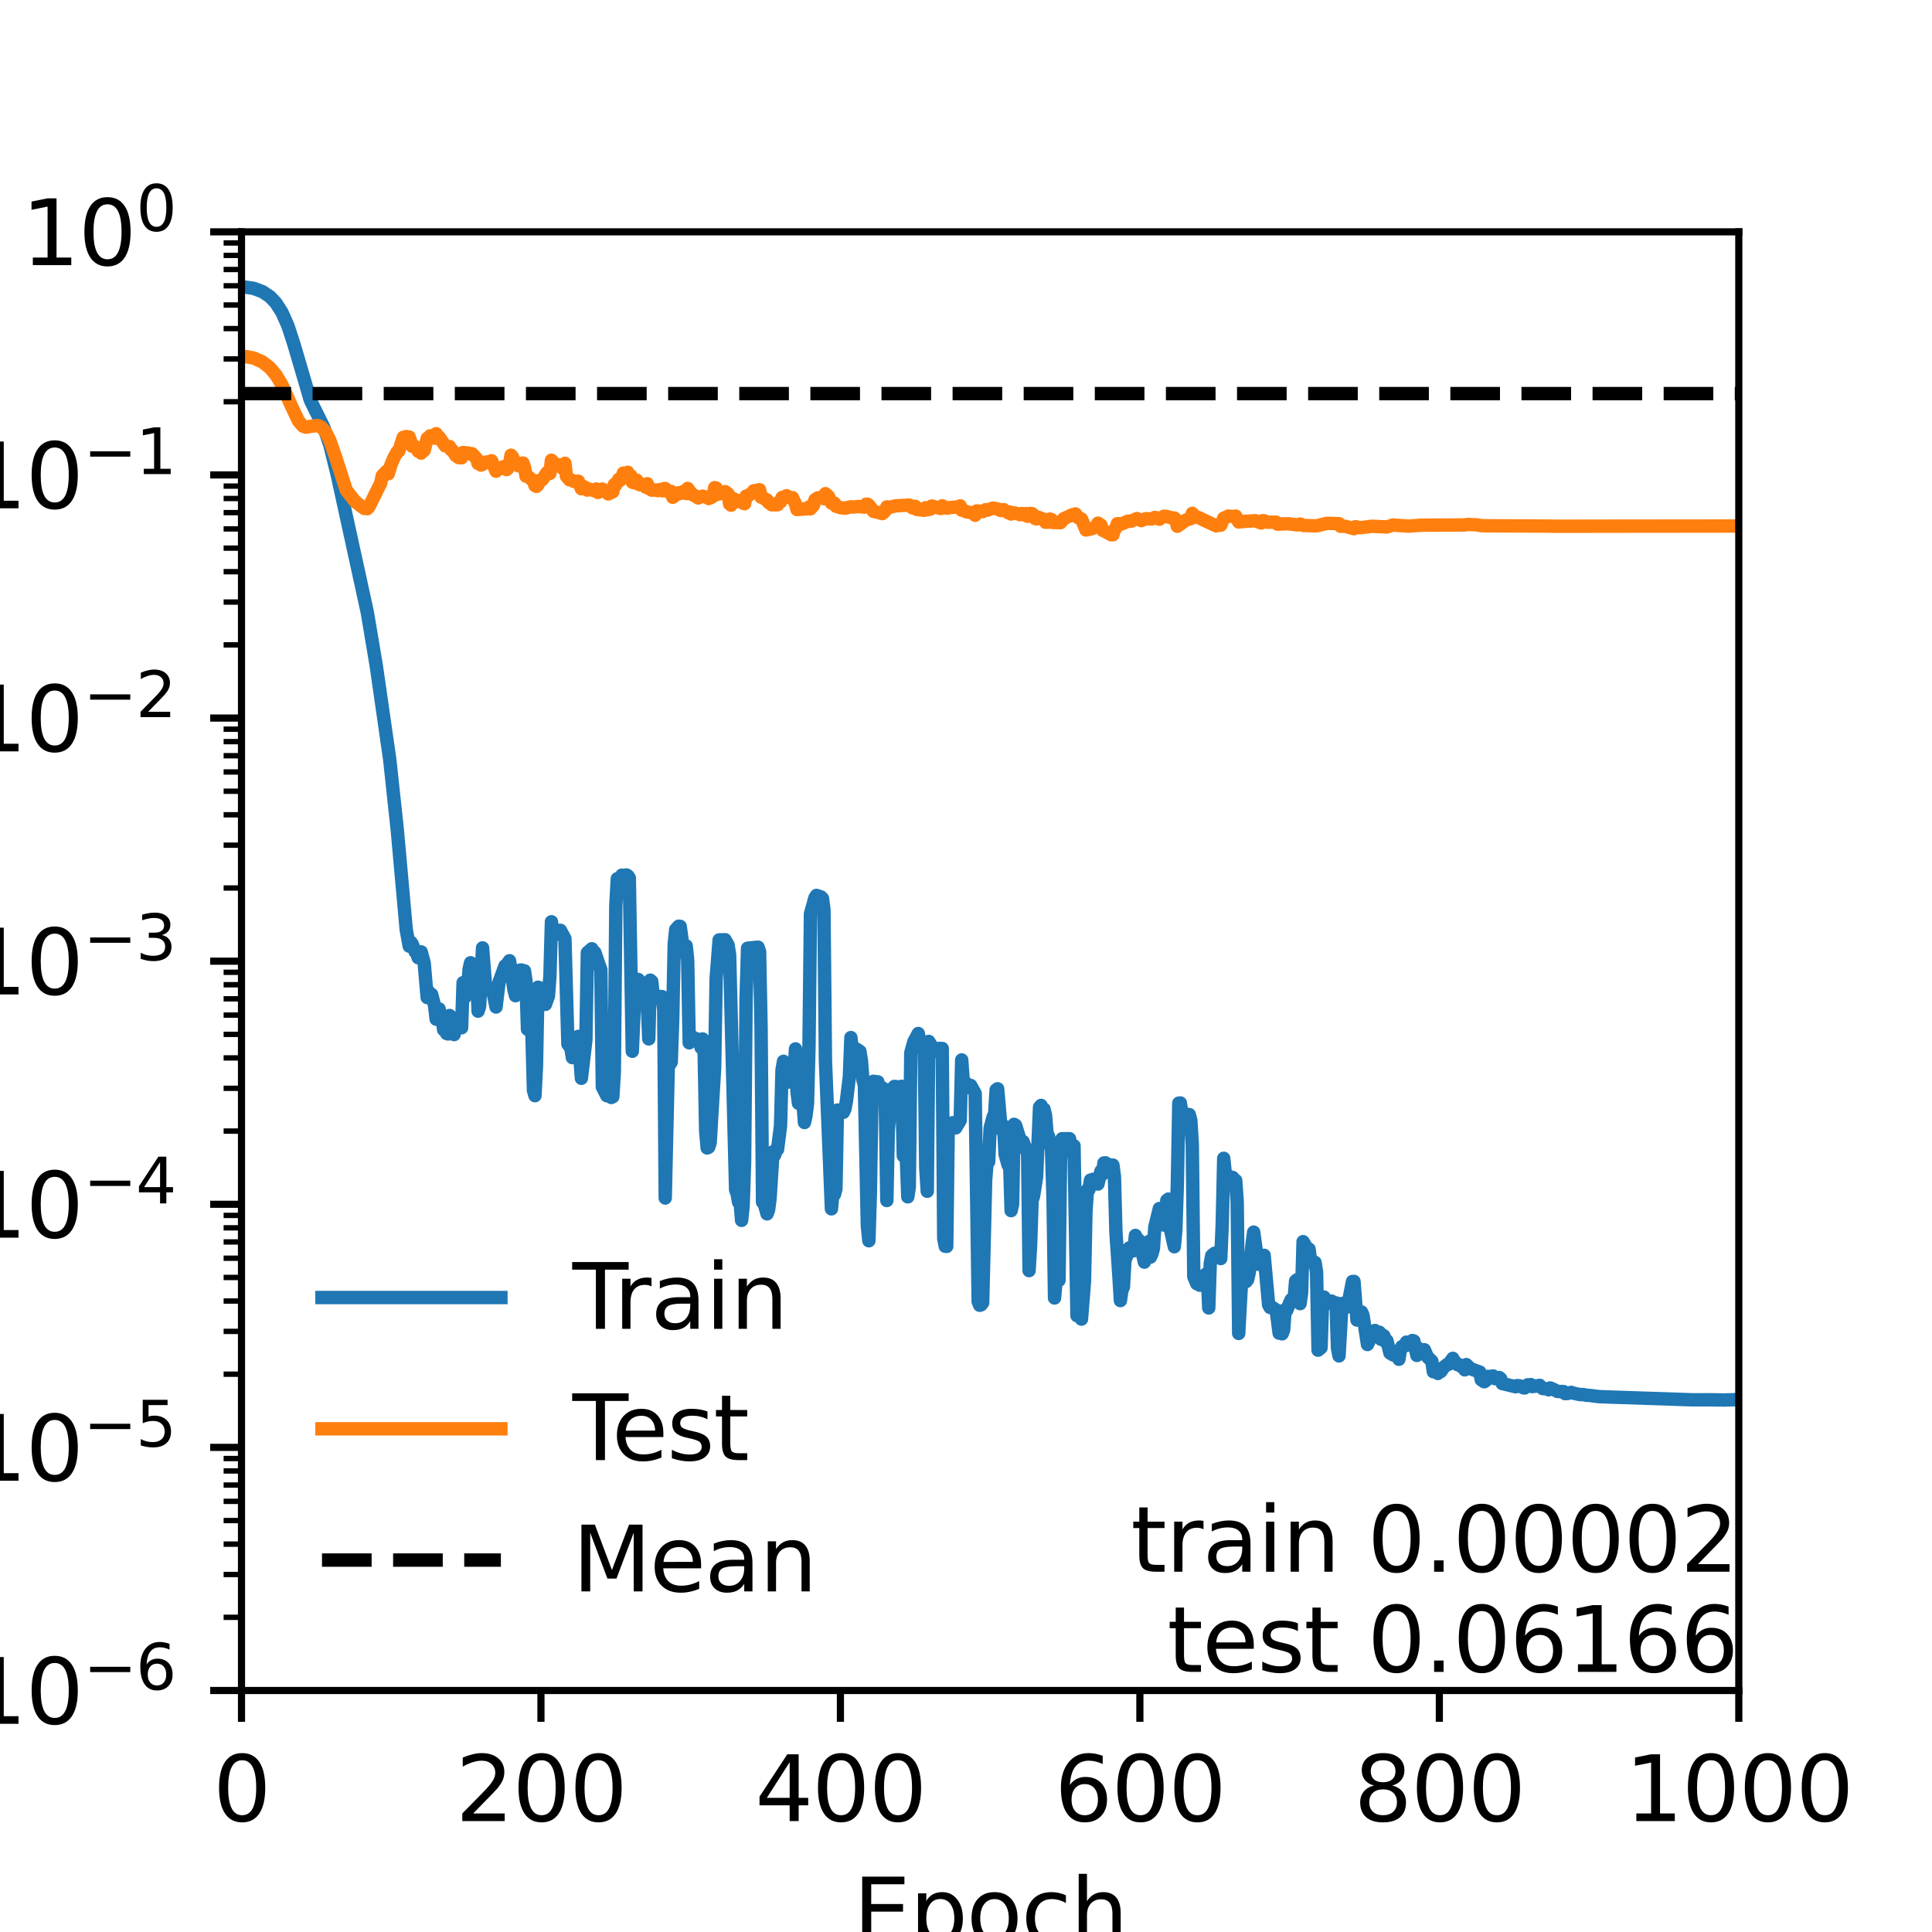 <?xml version="1.0" encoding="utf-8" standalone="no"?>
<!DOCTYPE svg PUBLIC "-//W3C//DTD SVG 1.1//EN"
  "http://www.w3.org/Graphics/SVG/1.1/DTD/svg11.dtd">
<svg height="216pt" version="1.1" viewBox="0 0 216 216" width="216pt" xmlns="http://www.w3.org/2000/svg" xmlns:xlink="http://www.w3.org/1999/xlink">
 <defs>
  <style type="text/css">*{stroke-linecap:butt;stroke-linejoin:round;}</style>
 </defs>
 <g id="figure_1">
  <g id="patch_1">
   <path d="M 0 216 
L 216 216 
L 216 0 
L 0 0 
z
" style="fill:#ffffff;"/>
  </g>
  <g id="axes_1">
   <g id="patch_2">
    <path d="M 27 189 
L 194.4 189 
L 194.4 25.92 
L 27 25.92 
z
" style="fill:#ffffff;"/>
   </g>
   <g id="matplotlib.axis_1">
    <g id="xtick_1">
     <g id="line2d_1">
      <defs>
       <path d="M 0 0 
L 0 3.5 
" id="m35fb7a368f" style="stroke:#000000;stroke-width:0.8;"/>
      </defs>
      <g>
       <use style="stroke:#000000;stroke-width:0.8;" x="27" xlink:href="#m35fb7a368f" y="189"/>
      </g>
     </g>
     <g id="text_1">
      <!-- 0 -->
      <g transform="translate(23.819 203.598)scale(0.1 -0.1)">
       <defs>
        <path d="M 2034 4250 
Q 1547 4250 1301 3770 
Q 1056 3291 1056 2328 
Q 1056 1369 1301 889 
Q 1547 409 2034 409 
Q 2525 409 2770 889 
Q 3016 1369 3016 2328 
Q 3016 3291 2770 3770 
Q 2525 4250 2034 4250 
z
M 2034 4750 
Q 2819 4750 3233 4129 
Q 3647 3509 3647 2328 
Q 3647 1150 3233 529 
Q 2819 -91 2034 -91 
Q 1250 -91 836 529 
Q 422 1150 422 2328 
Q 422 3509 836 4129 
Q 1250 4750 2034 4750 
z
" id="DejaVuSans-30" transform="scale(0.016)"/>
       </defs>
       <use xlink:href="#DejaVuSans-30"/>
      </g>
     </g>
    </g>
    <g id="xtick_2">
     <g id="line2d_2">
      <g>
       <use style="stroke:#000000;stroke-width:0.8;" x="60.48" xlink:href="#m35fb7a368f" y="189"/>
      </g>
     </g>
     <g id="text_2">
      <!-- 200 -->
      <g transform="translate(50.936 203.598)scale(0.1 -0.1)">
       <defs>
        <path d="M 1228 531 
L 3431 531 
L 3431 0 
L 469 0 
L 469 531 
Q 828 903 1448 1529 
Q 2069 2156 2228 2338 
Q 2531 2678 2651 2914 
Q 2772 3150 2772 3378 
Q 2772 3750 2511 3984 
Q 2250 4219 1831 4219 
Q 1534 4219 1204 4116 
Q 875 4013 500 3803 
L 500 4441 
Q 881 4594 1212 4672 
Q 1544 4750 1819 4750 
Q 2544 4750 2975 4387 
Q 3406 4025 3406 3419 
Q 3406 3131 3298 2873 
Q 3191 2616 2906 2266 
Q 2828 2175 2409 1742 
Q 1991 1309 1228 531 
z
" id="DejaVuSans-32" transform="scale(0.016)"/>
       </defs>
       <use xlink:href="#DejaVuSans-32"/>
       <use x="63.623" xlink:href="#DejaVuSans-30"/>
       <use x="127.246" xlink:href="#DejaVuSans-30"/>
      </g>
     </g>
    </g>
    <g id="xtick_3">
     <g id="line2d_3">
      <g>
       <use style="stroke:#000000;stroke-width:0.8;" x="93.96" xlink:href="#m35fb7a368f" y="189"/>
      </g>
     </g>
     <g id="text_3">
      <!-- 400 -->
      <g transform="translate(84.416 203.598)scale(0.1 -0.1)">
       <defs>
        <path d="M 2419 4116 
L 825 1625 
L 2419 1625 
L 2419 4116 
z
M 2253 4666 
L 3047 4666 
L 3047 1625 
L 3713 1625 
L 3713 1100 
L 3047 1100 
L 3047 0 
L 2419 0 
L 2419 1100 
L 313 1100 
L 313 1709 
L 2253 4666 
z
" id="DejaVuSans-34" transform="scale(0.016)"/>
       </defs>
       <use xlink:href="#DejaVuSans-34"/>
       <use x="63.623" xlink:href="#DejaVuSans-30"/>
       <use x="127.246" xlink:href="#DejaVuSans-30"/>
      </g>
     </g>
    </g>
    <g id="xtick_4">
     <g id="line2d_4">
      <g>
       <use style="stroke:#000000;stroke-width:0.8;" x="127.44" xlink:href="#m35fb7a368f" y="189"/>
      </g>
     </g>
     <g id="text_4">
      <!-- 600 -->
      <g transform="translate(117.896 203.598)scale(0.1 -0.1)">
       <defs>
        <path d="M 2113 2584 
Q 1688 2584 1439 2293 
Q 1191 2003 1191 1497 
Q 1191 994 1439 701 
Q 1688 409 2113 409 
Q 2538 409 2786 701 
Q 3034 994 3034 1497 
Q 3034 2003 2786 2293 
Q 2538 2584 2113 2584 
z
M 3366 4563 
L 3366 3988 
Q 3128 4100 2886 4159 
Q 2644 4219 2406 4219 
Q 1781 4219 1451 3797 
Q 1122 3375 1075 2522 
Q 1259 2794 1537 2939 
Q 1816 3084 2150 3084 
Q 2853 3084 3261 2657 
Q 3669 2231 3669 1497 
Q 3669 778 3244 343 
Q 2819 -91 2113 -91 
Q 1303 -91 875 529 
Q 447 1150 447 2328 
Q 447 3434 972 4092 
Q 1497 4750 2381 4750 
Q 2619 4750 2861 4703 
Q 3103 4656 3366 4563 
z
" id="DejaVuSans-36" transform="scale(0.016)"/>
       </defs>
       <use xlink:href="#DejaVuSans-36"/>
       <use x="63.623" xlink:href="#DejaVuSans-30"/>
       <use x="127.246" xlink:href="#DejaVuSans-30"/>
      </g>
     </g>
    </g>
    <g id="xtick_5">
     <g id="line2d_5">
      <g>
       <use style="stroke:#000000;stroke-width:0.8;" x="160.92" xlink:href="#m35fb7a368f" y="189"/>
      </g>
     </g>
     <g id="text_5">
      <!-- 800 -->
      <g transform="translate(151.376 203.598)scale(0.1 -0.1)">
       <defs>
        <path d="M 2034 2216 
Q 1584 2216 1326 1975 
Q 1069 1734 1069 1313 
Q 1069 891 1326 650 
Q 1584 409 2034 409 
Q 2484 409 2743 651 
Q 3003 894 3003 1313 
Q 3003 1734 2745 1975 
Q 2488 2216 2034 2216 
z
M 1403 2484 
Q 997 2584 770 2862 
Q 544 3141 544 3541 
Q 544 4100 942 4425 
Q 1341 4750 2034 4750 
Q 2731 4750 3128 4425 
Q 3525 4100 3525 3541 
Q 3525 3141 3298 2862 
Q 3072 2584 2669 2484 
Q 3125 2378 3379 2068 
Q 3634 1759 3634 1313 
Q 3634 634 3220 271 
Q 2806 -91 2034 -91 
Q 1263 -91 848 271 
Q 434 634 434 1313 
Q 434 1759 690 2068 
Q 947 2378 1403 2484 
z
M 1172 3481 
Q 1172 3119 1398 2916 
Q 1625 2713 2034 2713 
Q 2441 2713 2670 2916 
Q 2900 3119 2900 3481 
Q 2900 3844 2670 4047 
Q 2441 4250 2034 4250 
Q 1625 4250 1398 4047 
Q 1172 3844 1172 3481 
z
" id="DejaVuSans-38" transform="scale(0.016)"/>
       </defs>
       <use xlink:href="#DejaVuSans-38"/>
       <use x="63.623" xlink:href="#DejaVuSans-30"/>
       <use x="127.246" xlink:href="#DejaVuSans-30"/>
      </g>
     </g>
    </g>
    <g id="xtick_6">
     <g id="line2d_6">
      <g>
       <use style="stroke:#000000;stroke-width:0.8;" x="194.4" xlink:href="#m35fb7a368f" y="189"/>
      </g>
     </g>
     <g id="text_6">
      <!-- 1000 -->
      <g transform="translate(181.675 203.598)scale(0.1 -0.1)">
       <defs>
        <path d="M 794 531 
L 1825 531 
L 1825 4091 
L 703 3866 
L 703 4441 
L 1819 4666 
L 2450 4666 
L 2450 531 
L 3481 531 
L 3481 0 
L 794 0 
L 794 531 
z
" id="DejaVuSans-31" transform="scale(0.016)"/>
       </defs>
       <use xlink:href="#DejaVuSans-31"/>
       <use x="63.623" xlink:href="#DejaVuSans-30"/>
       <use x="127.246" xlink:href="#DejaVuSans-30"/>
       <use x="190.869" xlink:href="#DejaVuSans-30"/>
      </g>
     </g>
    </g>
    <g id="text_7">
     <!-- Epoch -->
     <g transform="translate(95.389 217.277)scale(0.1 -0.1)">
      <defs>
       <path d="M 628 4666 
L 3578 4666 
L 3578 4134 
L 1259 4134 
L 1259 2753 
L 3481 2753 
L 3481 2222 
L 1259 2222 
L 1259 531 
L 3634 531 
L 3634 0 
L 628 0 
L 628 4666 
z
" id="DejaVuSans-45" transform="scale(0.016)"/>
       <path d="M 1159 525 
L 1159 -1331 
L 581 -1331 
L 581 3500 
L 1159 3500 
L 1159 2969 
Q 1341 3281 1617 3432 
Q 1894 3584 2278 3584 
Q 2916 3584 3314 3078 
Q 3713 2572 3713 1747 
Q 3713 922 3314 415 
Q 2916 -91 2278 -91 
Q 1894 -91 1617 61 
Q 1341 213 1159 525 
z
M 3116 1747 
Q 3116 2381 2855 2742 
Q 2594 3103 2138 3103 
Q 1681 3103 1420 2742 
Q 1159 2381 1159 1747 
Q 1159 1113 1420 752 
Q 1681 391 2138 391 
Q 2594 391 2855 752 
Q 3116 1113 3116 1747 
z
" id="DejaVuSans-70" transform="scale(0.016)"/>
       <path d="M 1959 3097 
Q 1497 3097 1228 2736 
Q 959 2375 959 1747 
Q 959 1119 1226 758 
Q 1494 397 1959 397 
Q 2419 397 2687 759 
Q 2956 1122 2956 1747 
Q 2956 2369 2687 2733 
Q 2419 3097 1959 3097 
z
M 1959 3584 
Q 2709 3584 3137 3096 
Q 3566 2609 3566 1747 
Q 3566 888 3137 398 
Q 2709 -91 1959 -91 
Q 1206 -91 779 398 
Q 353 888 353 1747 
Q 353 2609 779 3096 
Q 1206 3584 1959 3584 
z
" id="DejaVuSans-6f" transform="scale(0.016)"/>
       <path d="M 3122 3366 
L 3122 2828 
Q 2878 2963 2633 3030 
Q 2388 3097 2138 3097 
Q 1578 3097 1268 2742 
Q 959 2388 959 1747 
Q 959 1106 1268 751 
Q 1578 397 2138 397 
Q 2388 397 2633 464 
Q 2878 531 3122 666 
L 3122 134 
Q 2881 22 2623 -34 
Q 2366 -91 2075 -91 
Q 1284 -91 818 406 
Q 353 903 353 1747 
Q 353 2603 823 3093 
Q 1294 3584 2113 3584 
Q 2378 3584 2631 3529 
Q 2884 3475 3122 3366 
z
" id="DejaVuSans-63" transform="scale(0.016)"/>
       <path d="M 3513 2113 
L 3513 0 
L 2938 0 
L 2938 2094 
Q 2938 2591 2744 2837 
Q 2550 3084 2163 3084 
Q 1697 3084 1428 2787 
Q 1159 2491 1159 1978 
L 1159 0 
L 581 0 
L 581 4863 
L 1159 4863 
L 1159 2956 
Q 1366 3272 1645 3428 
Q 1925 3584 2291 3584 
Q 2894 3584 3203 3211 
Q 3513 2838 3513 2113 
z
" id="DejaVuSans-68" transform="scale(0.016)"/>
      </defs>
      <use xlink:href="#DejaVuSans-45"/>
      <use x="63.184" xlink:href="#DejaVuSans-70"/>
      <use x="126.66" xlink:href="#DejaVuSans-6f"/>
      <use x="187.842" xlink:href="#DejaVuSans-63"/>
      <use x="242.822" xlink:href="#DejaVuSans-68"/>
     </g>
    </g>
   </g>
   <g id="matplotlib.axis_2">
    <g id="ytick_1">
     <g id="line2d_7">
      <defs>
       <path d="M 0 0 
L -3.5 0 
" id="m7dbc7850e4" style="stroke:#000000;stroke-width:0.8;"/>
      </defs>
      <g>
       <use style="stroke:#000000;stroke-width:0.8;" x="27" xlink:href="#m7dbc7850e4" y="189"/>
      </g>
     </g>
     <g id="text_8">
      <!-- $\mathdefault{10^{-6}}$ -->
      <g transform="translate(-3.5 192.799)scale(0.1 -0.1)">
       <defs>
        <path d="M 678 2272 
L 4684 2272 
L 4684 1741 
L 678 1741 
L 678 2272 
z
" id="DejaVuSans-2212" transform="scale(0.016)"/>
       </defs>
       <use transform="translate(0 0.766)" xlink:href="#DejaVuSans-31"/>
       <use transform="translate(63.623 0.766)" xlink:href="#DejaVuSans-30"/>
       <use transform="translate(128.203 39.047)scale(0.7)" xlink:href="#DejaVuSans-2212"/>
       <use transform="translate(186.855 39.047)scale(0.7)" xlink:href="#DejaVuSans-36"/>
      </g>
     </g>
    </g>
    <g id="ytick_2">
     <g id="line2d_8">
      <g>
       <use style="stroke:#000000;stroke-width:0.8;" x="27" xlink:href="#m7dbc7850e4" y="161.82"/>
      </g>
     </g>
     <g id="text_9">
      <!-- $\mathdefault{10^{-5}}$ -->
      <g transform="translate(-3.5 165.619)scale(0.1 -0.1)">
       <defs>
        <path d="M 691 4666 
L 3169 4666 
L 3169 4134 
L 1269 4134 
L 1269 2991 
Q 1406 3038 1543 3061 
Q 1681 3084 1819 3084 
Q 2600 3084 3056 2656 
Q 3513 2228 3513 1497 
Q 3513 744 3044 326 
Q 2575 -91 1722 -91 
Q 1428 -91 1123 -41 
Q 819 9 494 109 
L 494 744 
Q 775 591 1075 516 
Q 1375 441 1709 441 
Q 2250 441 2565 725 
Q 2881 1009 2881 1497 
Q 2881 1984 2565 2268 
Q 2250 2553 1709 2553 
Q 1456 2553 1204 2497 
Q 953 2441 691 2322 
L 691 4666 
z
" id="DejaVuSans-35" transform="scale(0.016)"/>
       </defs>
       <use transform="translate(0 0.684)" xlink:href="#DejaVuSans-31"/>
       <use transform="translate(63.623 0.684)" xlink:href="#DejaVuSans-30"/>
       <use transform="translate(128.203 38.966)scale(0.7)" xlink:href="#DejaVuSans-2212"/>
       <use transform="translate(186.855 38.966)scale(0.7)" xlink:href="#DejaVuSans-35"/>
      </g>
     </g>
    </g>
    <g id="ytick_3">
     <g id="line2d_9">
      <g>
       <use style="stroke:#000000;stroke-width:0.8;" x="27" xlink:href="#m7dbc7850e4" y="134.64"/>
      </g>
     </g>
     <g id="text_10">
      <!-- $\mathdefault{10^{-4}}$ -->
      <g transform="translate(-3.5 138.439)scale(0.1 -0.1)">
       <use transform="translate(0 0.684)" xlink:href="#DejaVuSans-31"/>
       <use transform="translate(63.623 0.684)" xlink:href="#DejaVuSans-30"/>
       <use transform="translate(128.203 38.966)scale(0.7)" xlink:href="#DejaVuSans-2212"/>
       <use transform="translate(186.855 38.966)scale(0.7)" xlink:href="#DejaVuSans-34"/>
      </g>
     </g>
    </g>
    <g id="ytick_4">
     <g id="line2d_10">
      <g>
       <use style="stroke:#000000;stroke-width:0.8;" x="27" xlink:href="#m7dbc7850e4" y="107.46"/>
      </g>
     </g>
     <g id="text_11">
      <!-- $\mathdefault{10^{-3}}$ -->
      <g transform="translate(-3.5 111.259)scale(0.1 -0.1)">
       <defs>
        <path d="M 2597 2516 
Q 3050 2419 3304 2112 
Q 3559 1806 3559 1356 
Q 3559 666 3084 287 
Q 2609 -91 1734 -91 
Q 1441 -91 1130 -33 
Q 819 25 488 141 
L 488 750 
Q 750 597 1062 519 
Q 1375 441 1716 441 
Q 2309 441 2620 675 
Q 2931 909 2931 1356 
Q 2931 1769 2642 2001 
Q 2353 2234 1838 2234 
L 1294 2234 
L 1294 2753 
L 1863 2753 
Q 2328 2753 2575 2939 
Q 2822 3125 2822 3475 
Q 2822 3834 2567 4026 
Q 2313 4219 1838 4219 
Q 1578 4219 1281 4162 
Q 984 4106 628 3988 
L 628 4550 
Q 988 4650 1302 4700 
Q 1616 4750 1894 4750 
Q 2613 4750 3031 4423 
Q 3450 4097 3450 3541 
Q 3450 3153 3228 2886 
Q 3006 2619 2597 2516 
z
" id="DejaVuSans-33" transform="scale(0.016)"/>
       </defs>
       <use transform="translate(0 0.766)" xlink:href="#DejaVuSans-31"/>
       <use transform="translate(63.623 0.766)" xlink:href="#DejaVuSans-30"/>
       <use transform="translate(128.203 39.047)scale(0.7)" xlink:href="#DejaVuSans-2212"/>
       <use transform="translate(186.855 39.047)scale(0.7)" xlink:href="#DejaVuSans-33"/>
      </g>
     </g>
    </g>
    <g id="ytick_5">
     <g id="line2d_11">
      <g>
       <use style="stroke:#000000;stroke-width:0.8;" x="27" xlink:href="#m7dbc7850e4" y="80.28"/>
      </g>
     </g>
     <g id="text_12">
      <!-- $\mathdefault{10^{-2}}$ -->
      <g transform="translate(-3.5 84.079)scale(0.1 -0.1)">
       <use transform="translate(0 0.766)" xlink:href="#DejaVuSans-31"/>
       <use transform="translate(63.623 0.766)" xlink:href="#DejaVuSans-30"/>
       <use transform="translate(128.203 39.047)scale(0.7)" xlink:href="#DejaVuSans-2212"/>
       <use transform="translate(186.855 39.047)scale(0.7)" xlink:href="#DejaVuSans-32"/>
      </g>
     </g>
    </g>
    <g id="ytick_6">
     <g id="line2d_12">
      <g>
       <use style="stroke:#000000;stroke-width:0.8;" x="27" xlink:href="#m7dbc7850e4" y="53.1"/>
      </g>
     </g>
     <g id="text_13">
      <!-- $\mathdefault{10^{-1}}$ -->
      <g transform="translate(-3.5 56.899)scale(0.1 -0.1)">
       <use transform="translate(0 0.684)" xlink:href="#DejaVuSans-31"/>
       <use transform="translate(63.623 0.684)" xlink:href="#DejaVuSans-30"/>
       <use transform="translate(128.203 38.966)scale(0.7)" xlink:href="#DejaVuSans-2212"/>
       <use transform="translate(186.855 38.966)scale(0.7)" xlink:href="#DejaVuSans-31"/>
      </g>
     </g>
    </g>
    <g id="ytick_7">
     <g id="line2d_13">
      <g>
       <use style="stroke:#000000;stroke-width:0.8;" x="27" xlink:href="#m7dbc7850e4" y="25.92"/>
      </g>
     </g>
     <g id="text_14">
      <!-- $\mathdefault{10^{0}}$ -->
      <g transform="translate(2.4 29.719)scale(0.1 -0.1)">
       <use transform="translate(0 0.766)" xlink:href="#DejaVuSans-31"/>
       <use transform="translate(63.623 0.766)" xlink:href="#DejaVuSans-30"/>
       <use transform="translate(128.203 39.047)scale(0.7)" xlink:href="#DejaVuSans-30"/>
      </g>
     </g>
    </g>
    <g id="ytick_8">
     <g id="line2d_14">
      <defs>
       <path d="M 0 0 
L -2 0 
" id="m44a02f8892" style="stroke:#000000;stroke-width:0.6;"/>
      </defs>
      <g>
       <use style="stroke:#000000;stroke-width:0.6;" x="27" xlink:href="#m44a02f8892" y="180.818"/>
      </g>
     </g>
    </g>
    <g id="ytick_9">
     <g id="line2d_15">
      <g>
       <use style="stroke:#000000;stroke-width:0.6;" x="27" xlink:href="#m44a02f8892" y="176.032"/>
      </g>
     </g>
    </g>
    <g id="ytick_10">
     <g id="line2d_16">
      <g>
       <use style="stroke:#000000;stroke-width:0.6;" x="27" xlink:href="#m44a02f8892" y="172.636"/>
      </g>
     </g>
    </g>
    <g id="ytick_11">
     <g id="line2d_17">
      <g>
       <use style="stroke:#000000;stroke-width:0.6;" x="27" xlink:href="#m44a02f8892" y="170.002"/>
      </g>
     </g>
    </g>
    <g id="ytick_12">
     <g id="line2d_18">
      <g>
       <use style="stroke:#000000;stroke-width:0.6;" x="27" xlink:href="#m44a02f8892" y="167.85"/>
      </g>
     </g>
    </g>
    <g id="ytick_13">
     <g id="line2d_19">
      <g>
       <use style="stroke:#000000;stroke-width:0.6;" x="27" xlink:href="#m44a02f8892" y="166.03"/>
      </g>
     </g>
    </g>
    <g id="ytick_14">
     <g id="line2d_20">
      <g>
       <use style="stroke:#000000;stroke-width:0.6;" x="27" xlink:href="#m44a02f8892" y="164.454"/>
      </g>
     </g>
    </g>
    <g id="ytick_15">
     <g id="line2d_21">
      <g>
       <use style="stroke:#000000;stroke-width:0.6;" x="27" xlink:href="#m44a02f8892" y="163.064"/>
      </g>
     </g>
    </g>
    <g id="ytick_16">
     <g id="line2d_22">
      <g>
       <use style="stroke:#000000;stroke-width:0.6;" x="27" xlink:href="#m44a02f8892" y="153.638"/>
      </g>
     </g>
    </g>
    <g id="ytick_17">
     <g id="line2d_23">
      <g>
       <use style="stroke:#000000;stroke-width:0.6;" x="27" xlink:href="#m44a02f8892" y="148.852"/>
      </g>
     </g>
    </g>
    <g id="ytick_18">
     <g id="line2d_24">
      <g>
       <use style="stroke:#000000;stroke-width:0.6;" x="27" xlink:href="#m44a02f8892" y="145.456"/>
      </g>
     </g>
    </g>
    <g id="ytick_19">
     <g id="line2d_25">
      <g>
       <use style="stroke:#000000;stroke-width:0.6;" x="27" xlink:href="#m44a02f8892" y="142.822"/>
      </g>
     </g>
    </g>
    <g id="ytick_20">
     <g id="line2d_26">
      <g>
       <use style="stroke:#000000;stroke-width:0.6;" x="27" xlink:href="#m44a02f8892" y="140.67"/>
      </g>
     </g>
    </g>
    <g id="ytick_21">
     <g id="line2d_27">
      <g>
       <use style="stroke:#000000;stroke-width:0.6;" x="27" xlink:href="#m44a02f8892" y="138.85"/>
      </g>
     </g>
    </g>
    <g id="ytick_22">
     <g id="line2d_28">
      <g>
       <use style="stroke:#000000;stroke-width:0.6;" x="27" xlink:href="#m44a02f8892" y="137.274"/>
      </g>
     </g>
    </g>
    <g id="ytick_23">
     <g id="line2d_29">
      <g>
       <use style="stroke:#000000;stroke-width:0.6;" x="27" xlink:href="#m44a02f8892" y="135.884"/>
      </g>
     </g>
    </g>
    <g id="ytick_24">
     <g id="line2d_30">
      <g>
       <use style="stroke:#000000;stroke-width:0.6;" x="27" xlink:href="#m44a02f8892" y="126.458"/>
      </g>
     </g>
    </g>
    <g id="ytick_25">
     <g id="line2d_31">
      <g>
       <use style="stroke:#000000;stroke-width:0.6;" x="27" xlink:href="#m44a02f8892" y="121.672"/>
      </g>
     </g>
    </g>
    <g id="ytick_26">
     <g id="line2d_32">
      <g>
       <use style="stroke:#000000;stroke-width:0.6;" x="27" xlink:href="#m44a02f8892" y="118.276"/>
      </g>
     </g>
    </g>
    <g id="ytick_27">
     <g id="line2d_33">
      <g>
       <use style="stroke:#000000;stroke-width:0.6;" x="27" xlink:href="#m44a02f8892" y="115.642"/>
      </g>
     </g>
    </g>
    <g id="ytick_28">
     <g id="line2d_34">
      <g>
       <use style="stroke:#000000;stroke-width:0.6;" x="27" xlink:href="#m44a02f8892" y="113.49"/>
      </g>
     </g>
    </g>
    <g id="ytick_29">
     <g id="line2d_35">
      <g>
       <use style="stroke:#000000;stroke-width:0.6;" x="27" xlink:href="#m44a02f8892" y="111.67"/>
      </g>
     </g>
    </g>
    <g id="ytick_30">
     <g id="line2d_36">
      <g>
       <use style="stroke:#000000;stroke-width:0.6;" x="27" xlink:href="#m44a02f8892" y="110.094"/>
      </g>
     </g>
    </g>
    <g id="ytick_31">
     <g id="line2d_37">
      <g>
       <use style="stroke:#000000;stroke-width:0.6;" x="27" xlink:href="#m44a02f8892" y="108.704"/>
      </g>
     </g>
    </g>
    <g id="ytick_32">
     <g id="line2d_38">
      <g>
       <use style="stroke:#000000;stroke-width:0.6;" x="27" xlink:href="#m44a02f8892" y="99.278"/>
      </g>
     </g>
    </g>
    <g id="ytick_33">
     <g id="line2d_39">
      <g>
       <use style="stroke:#000000;stroke-width:0.6;" x="27" xlink:href="#m44a02f8892" y="94.492"/>
      </g>
     </g>
    </g>
    <g id="ytick_34">
     <g id="line2d_40">
      <g>
       <use style="stroke:#000000;stroke-width:0.6;" x="27" xlink:href="#m44a02f8892" y="91.096"/>
      </g>
     </g>
    </g>
    <g id="ytick_35">
     <g id="line2d_41">
      <g>
       <use style="stroke:#000000;stroke-width:0.6;" x="27" xlink:href="#m44a02f8892" y="88.462"/>
      </g>
     </g>
    </g>
    <g id="ytick_36">
     <g id="line2d_42">
      <g>
       <use style="stroke:#000000;stroke-width:0.6;" x="27" xlink:href="#m44a02f8892" y="86.31"/>
      </g>
     </g>
    </g>
    <g id="ytick_37">
     <g id="line2d_43">
      <g>
       <use style="stroke:#000000;stroke-width:0.6;" x="27" xlink:href="#m44a02f8892" y="84.49"/>
      </g>
     </g>
    </g>
    <g id="ytick_38">
     <g id="line2d_44">
      <g>
       <use style="stroke:#000000;stroke-width:0.6;" x="27" xlink:href="#m44a02f8892" y="82.914"/>
      </g>
     </g>
    </g>
    <g id="ytick_39">
     <g id="line2d_45">
      <g>
       <use style="stroke:#000000;stroke-width:0.6;" x="27" xlink:href="#m44a02f8892" y="81.524"/>
      </g>
     </g>
    </g>
    <g id="ytick_40">
     <g id="line2d_46">
      <g>
       <use style="stroke:#000000;stroke-width:0.6;" x="27" xlink:href="#m44a02f8892" y="72.098"/>
      </g>
     </g>
    </g>
    <g id="ytick_41">
     <g id="line2d_47">
      <g>
       <use style="stroke:#000000;stroke-width:0.6;" x="27" xlink:href="#m44a02f8892" y="67.312"/>
      </g>
     </g>
    </g>
    <g id="ytick_42">
     <g id="line2d_48">
      <g>
       <use style="stroke:#000000;stroke-width:0.6;" x="27" xlink:href="#m44a02f8892" y="63.916"/>
      </g>
     </g>
    </g>
    <g id="ytick_43">
     <g id="line2d_49">
      <g>
       <use style="stroke:#000000;stroke-width:0.6;" x="27" xlink:href="#m44a02f8892" y="61.282"/>
      </g>
     </g>
    </g>
    <g id="ytick_44">
     <g id="line2d_50">
      <g>
       <use style="stroke:#000000;stroke-width:0.6;" x="27" xlink:href="#m44a02f8892" y="59.13"/>
      </g>
     </g>
    </g>
    <g id="ytick_45">
     <g id="line2d_51">
      <g>
       <use style="stroke:#000000;stroke-width:0.6;" x="27" xlink:href="#m44a02f8892" y="57.31"/>
      </g>
     </g>
    </g>
    <g id="ytick_46">
     <g id="line2d_52">
      <g>
       <use style="stroke:#000000;stroke-width:0.6;" x="27" xlink:href="#m44a02f8892" y="55.734"/>
      </g>
     </g>
    </g>
    <g id="ytick_47">
     <g id="line2d_53">
      <g>
       <use style="stroke:#000000;stroke-width:0.6;" x="27" xlink:href="#m44a02f8892" y="54.344"/>
      </g>
     </g>
    </g>
    <g id="ytick_48">
     <g id="line2d_54">
      <g>
       <use style="stroke:#000000;stroke-width:0.6;" x="27" xlink:href="#m44a02f8892" y="44.918"/>
      </g>
     </g>
    </g>
    <g id="ytick_49">
     <g id="line2d_55">
      <g>
       <use style="stroke:#000000;stroke-width:0.6;" x="27" xlink:href="#m44a02f8892" y="40.132"/>
      </g>
     </g>
    </g>
    <g id="ytick_50">
     <g id="line2d_56">
      <g>
       <use style="stroke:#000000;stroke-width:0.6;" x="27" xlink:href="#m44a02f8892" y="36.736"/>
      </g>
     </g>
    </g>
    <g id="ytick_51">
     <g id="line2d_57">
      <g>
       <use style="stroke:#000000;stroke-width:0.6;" x="27" xlink:href="#m44a02f8892" y="34.102"/>
      </g>
     </g>
    </g>
    <g id="ytick_52">
     <g id="line2d_58">
      <g>
       <use style="stroke:#000000;stroke-width:0.6;" x="27" xlink:href="#m44a02f8892" y="31.95"/>
      </g>
     </g>
    </g>
    <g id="ytick_53">
     <g id="line2d_59">
      <g>
       <use style="stroke:#000000;stroke-width:0.6;" x="27" xlink:href="#m44a02f8892" y="30.13"/>
      </g>
     </g>
    </g>
    <g id="ytick_54">
     <g id="line2d_60">
      <g>
       <use style="stroke:#000000;stroke-width:0.6;" x="27" xlink:href="#m44a02f8892" y="28.554"/>
      </g>
     </g>
    </g>
    <g id="ytick_55">
     <g id="line2d_61">
      <g>
       <use style="stroke:#000000;stroke-width:0.6;" x="27" xlink:href="#m44a02f8892" y="27.164"/>
      </g>
     </g>
    </g>
    <g id="text_15">
     <!-- Loss -->
     <g transform="translate(-9.58 118.427)rotate(-90)scale(0.1 -0.1)">
      <defs>
       <path d="M 628 4666 
L 1259 4666 
L 1259 531 
L 3531 531 
L 3531 0 
L 628 0 
L 628 4666 
z
" id="DejaVuSans-4c" transform="scale(0.016)"/>
       <path d="M 2834 3397 
L 2834 2853 
Q 2591 2978 2328 3040 
Q 2066 3103 1784 3103 
Q 1356 3103 1142 2972 
Q 928 2841 928 2578 
Q 928 2378 1081 2264 
Q 1234 2150 1697 2047 
L 1894 2003 
Q 2506 1872 2764 1633 
Q 3022 1394 3022 966 
Q 3022 478 2636 193 
Q 2250 -91 1575 -91 
Q 1294 -91 989 -36 
Q 684 19 347 128 
L 347 722 
Q 666 556 975 473 
Q 1284 391 1588 391 
Q 1994 391 2212 530 
Q 2431 669 2431 922 
Q 2431 1156 2273 1281 
Q 2116 1406 1581 1522 
L 1381 1569 
Q 847 1681 609 1914 
Q 372 2147 372 2553 
Q 372 3047 722 3315 
Q 1072 3584 1716 3584 
Q 2034 3584 2315 3537 
Q 2597 3491 2834 3397 
z
" id="DejaVuSans-73" transform="scale(0.016)"/>
      </defs>
      <use xlink:href="#DejaVuSans-4c"/>
      <use x="53.963" xlink:href="#DejaVuSans-6f"/>
      <use x="115.145" xlink:href="#DejaVuSans-73"/>
      <use x="167.244" xlink:href="#DejaVuSans-73"/>
     </g>
    </g>
   </g>
   <g id="line2d_62">
    <path clip-path="url(#p8999382b7e)" d="M 27 32.045 
L 28.339 32.236 
L 29.344 32.606 
L 30.181 33.165 
L 30.85 33.872 
L 31.52 34.918 
L 32.189 36.425 
L 32.859 38.477 
L 34.7 44.745 
L 35.537 46.437 
L 36.207 47.794 
L 36.877 49.743 
L 37.714 53.121 
L 41.062 68.445 
L 42.066 74.421 
L 43.573 84.917 
L 44.41 92.719 
L 45.414 103.909 
L 45.749 105.78 
L 45.916 105.315 
L 46.084 105.534 
L 46.418 106.413 
L 46.586 106.584 
L 46.753 107.075 
L 46.921 107.013 
L 47.088 106.422 
L 47.423 107.653 
L 47.758 111.526 
L 47.925 110.873 
L 48.092 111.435 
L 48.26 111.183 
L 48.595 112.482 
L 48.762 113.943 
L 48.929 113.981 
L 49.097 112.802 
L 49.264 113.705 
L 49.432 113.864 
L 49.599 115.13 
L 49.766 114.669 
L 49.934 115.548 
L 50.101 115.595 
L 50.269 113.534 
L 50.436 113.83 
L 50.771 115.666 
L 51.106 114.176 
L 51.273 114.155 
L 51.608 114.902 
L 51.775 109.862 
L 51.943 111.542 
L 52.11 111.304 
L 52.277 110.87 
L 52.445 108.368 
L 52.612 107.639 
L 52.947 108.108 
L 53.114 108.223 
L 53.282 108.617 
L 53.449 113.047 
L 53.617 112.544 
L 53.951 105.975 
L 54.286 110.209 
L 54.621 110.385 
L 54.788 110.611 
L 54.956 110.627 
L 55.123 110.961 
L 55.458 112.586 
L 55.793 109.803 
L 56.462 107.981 
L 56.63 107.863 
L 56.965 107.409 
L 57.467 110.678 
L 57.634 111.32 
L 58.136 108.461 
L 58.304 108.445 
L 58.471 108.585 
L 58.639 108.541 
L 58.806 109.699 
L 58.973 115.068 
L 59.308 113.54 
L 59.476 115.841 
L 59.643 121.903 
L 59.81 122.496 
L 59.978 119.168 
L 60.145 110.376 
L 60.313 110.428 
L 60.48 111.135 
L 60.647 111.171 
L 60.815 111.4 
L 60.982 112.288 
L 61.317 111.362 
L 61.484 109.09 
L 61.652 103.055 
L 61.819 104.394 
L 62.154 104.454 
L 62.321 104.027 
L 62.656 104.012 
L 63.158 104.942 
L 63.493 116.736 
L 63.828 117.174 
L 63.995 118.244 
L 64.163 117.381 
L 64.33 117.4 
L 64.498 117.259 
L 64.665 115.866 
L 65 120.554 
L 65.502 116.266 
L 65.669 106.508 
L 66.172 106.073 
L 66.339 106.552 
L 66.506 106.48 
L 67.009 107.955 
L 67.176 108.41 
L 67.343 121.525 
L 67.846 122.505 
L 68.013 120.584 
L 68.18 120.639 
L 68.348 122.698 
L 68.515 122.612 
L 68.683 119.822 
L 68.85 101.251 
L 69.017 98.239 
L 69.185 98.246 
L 69.352 98.138 
L 69.52 97.847 
L 69.687 98.111 
L 69.854 98.056 
L 70.022 97.819 
L 70.189 97.909 
L 70.357 98.17 
L 70.691 117.533 
L 71.026 110.099 
L 71.194 110.881 
L 71.361 109.505 
L 71.528 109.775 
L 71.696 110.595 
L 71.863 110.749 
L 72.365 112.098 
L 72.533 116.149 
L 72.7 109.583 
L 72.868 109.724 
L 73.035 111.404 
L 73.537 111.518 
L 73.872 111.402 
L 74.039 111.435 
L 74.207 112.878 
L 74.374 133.937 
L 74.709 119.283 
L 75.044 118.734 
L 75.211 113.905 
L 75.379 105.549 
L 75.546 103.919 
L 75.881 103.552 
L 76.048 103.573 
L 76.383 106.024 
L 76.55 106.11 
L 76.718 105.751 
L 76.885 107.391 
L 77.053 116.587 
L 77.22 115.818 
L 77.387 115.898 
L 77.555 116.238 
L 77.89 116.139 
L 78.224 116.533 
L 78.392 117.14 
L 78.559 116.158 
L 78.727 117.779 
L 78.894 126.436 
L 79.061 128.341 
L 79.229 128.264 
L 79.396 127.768 
L 79.898 119.345 
L 80.066 109.415 
L 80.401 105.083 
L 81.07 105.066 
L 81.405 105.663 
L 81.572 106.789 
L 82.242 133.003 
L 82.409 133.471 
L 82.577 134.416 
L 82.744 134.36 
L 82.912 136.438 
L 83.079 134.836 
L 83.246 129.964 
L 83.414 111.678 
L 83.581 106.011 
L 84.753 105.895 
L 84.92 106.391 
L 85.088 114.913 
L 85.255 134.403 
L 85.423 134.52 
L 85.757 135.71 
L 85.925 135.283 
L 86.092 134.013 
L 86.427 128.766 
L 86.594 129.168 
L 86.762 128.594 
L 86.929 128.506 
L 87.264 125.88 
L 87.431 119.612 
L 87.599 118.657 
L 87.766 119.259 
L 88.101 120.985 
L 88.268 119.188 
L 88.603 119.557 
L 88.771 120.161 
L 88.938 117.268 
L 89.105 122.046 
L 89.273 123.352 
L 89.44 123.306 
L 89.608 123.023 
L 89.775 123.336 
L 89.942 125.5 
L 90.11 124.735 
L 90.277 123.397 
L 90.445 117.013 
L 90.612 102.168 
L 91.114 100.366 
L 91.282 100.11 
L 91.784 100.273 
L 91.951 100.443 
L 92.119 101.695 
L 92.286 118.625 
L 92.956 135.15 
L 93.123 133.375 
L 93.29 133.548 
L 93.458 132.92 
L 93.625 124.107 
L 93.793 124.333 
L 94.295 124.356 
L 94.462 123.997 
L 94.63 123.114 
L 94.964 120.339 
L 95.132 116.001 
L 95.299 117.653 
L 95.467 117.282 
L 95.634 117.217 
L 96.136 117.539 
L 96.304 118.558 
L 96.471 120.726 
L 96.638 121.286 
L 96.973 137.057 
L 97.141 138.718 
L 97.308 133.428 
L 97.475 123.261 
L 97.643 120.891 
L 98.145 120.953 
L 98.312 121.648 
L 98.647 121.616 
L 98.815 121.731 
L 98.982 123.584 
L 99.149 134.22 
L 99.317 126.29 
L 99.484 124.428 
L 99.652 124.161 
L 99.819 121.675 
L 99.986 121.467 
L 100.489 121.523 
L 100.823 121.454 
L 100.991 129.224 
L 101.158 129.379 
L 101.326 129.233 
L 101.493 133.809 
L 101.66 132.695 
L 101.828 117.712 
L 102.163 116.481 
L 102.665 115.547 
L 102.832 116.368 
L 103.167 116.662 
L 103.334 117.099 
L 103.502 130.59 
L 103.669 133.183 
L 103.837 116.432 
L 104.171 116.975 
L 104.339 117.586 
L 104.506 117.429 
L 104.841 117.483 
L 105.008 117.212 
L 105.343 117.222 
L 105.511 138.462 
L 105.678 139.335 
L 105.845 139.346 
L 106.013 125.919 
L 106.18 125.972 
L 106.515 125.519 
L 106.682 126.065 
L 106.85 126.096 
L 107.352 125.268 
L 107.519 118.502 
L 107.687 120.852 
L 108.356 121.378 
L 108.524 121.352 
L 109.026 122.251 
L 109.361 145.513 
L 109.528 145.929 
L 109.696 145.879 
L 109.863 145.654 
L 110.198 131.889 
L 110.365 129.871 
L 110.533 129.894 
L 110.7 126.113 
L 111.035 124.854 
L 111.202 124.556 
L 111.37 121.845 
L 111.537 121.728 
L 111.872 125.579 
L 112.039 126.394 
L 112.207 125.865 
L 112.374 129.071 
L 112.709 130.259 
L 112.876 129.814 
L 113.044 135.349 
L 113.211 134.647 
L 113.378 125.702 
L 113.546 125.816 
L 114.048 127.426 
L 114.215 127.737 
L 114.383 127.634 
L 114.718 128.577 
L 114.885 128.605 
L 115.052 142.055 
L 115.22 139.251 
L 115.387 134.231 
L 115.555 133.705 
L 115.889 131.581 
L 116.224 123.779 
L 116.392 123.589 
L 116.559 123.994 
L 116.726 124.002 
L 116.894 124.726 
L 117.061 126.742 
L 117.229 127.039 
L 117.563 128.519 
L 117.731 133.976 
L 117.898 145.115 
L 118.066 143.239 
L 118.233 142.974 
L 118.4 143.138 
L 118.568 129.676 
L 118.735 127.313 
L 119.572 127.31 
L 119.74 128.075 
L 120.074 128.098 
L 120.409 147.099 
L 120.577 147.036 
L 120.744 147.181 
L 120.911 147.478 
L 121.246 143.273 
L 121.414 135.347 
L 121.581 133.001 
L 121.748 132.999 
L 121.916 131.939 
L 122.251 131.839 
L 122.418 131.891 
L 122.585 131.802 
L 122.753 132.379 
L 123.088 130.935 
L 123.255 131.284 
L 123.422 130.022 
L 123.59 130.006 
L 123.925 130.223 
L 124.259 130.263 
L 124.427 130.262 
L 124.594 131.537 
L 124.762 137.747 
L 125.096 142.696 
L 125.264 145.406 
L 125.431 144.256 
L 125.599 143.884 
L 125.766 140.934 
L 126.101 140.028 
L 126.268 139.512 
L 126.436 139.531 
L 126.603 139.872 
L 126.77 139.825 
L 126.938 138.124 
L 127.105 138.542 
L 127.273 138.589 
L 127.44 139.371 
L 127.607 139.603 
L 127.942 141.107 
L 128.11 139.4 
L 128.444 138.802 
L 128.612 140.553 
L 128.779 140.217 
L 128.947 139.608 
L 129.114 137.169 
L 129.616 135.114 
L 129.951 136.694 
L 130.118 136.96 
L 130.286 136.8 
L 130.453 134.206 
L 130.621 134.064 
L 130.788 137.135 
L 131.29 139.386 
L 131.458 137.543 
L 131.625 132.498 
L 131.792 123.332 
L 131.96 123.312 
L 132.127 124.361 
L 132.295 124.649 
L 132.629 124.584 
L 132.964 124.611 
L 133.132 125.243 
L 133.299 127.937 
L 133.466 142.726 
L 133.801 143.52 
L 133.969 143.312 
L 134.136 143.687 
L 134.303 143.404 
L 134.471 143.666 
L 134.638 143.57 
L 134.806 142.459 
L 134.973 142.366 
L 135.14 146.229 
L 135.308 141.265 
L 135.475 140.379 
L 135.81 140.114 
L 136.145 140.421 
L 136.312 139.897 
L 136.48 140.707 
L 136.647 136.916 
L 136.814 129.501 
L 136.982 131.143 
L 137.149 131.541 
L 137.651 131.604 
L 137.819 131.644 
L 137.986 131.935 
L 138.154 131.975 
L 138.321 134.405 
L 138.488 149.08 
L 138.823 142.938 
L 139.325 143.279 
L 139.493 143.048 
L 139.66 142.306 
L 139.995 139 
L 140.162 137.754 
L 140.665 141.346 
L 140.832 141.36 
L 141.334 140.349 
L 141.836 145.886 
L 142.004 146.184 
L 142.171 146.128 
L 142.673 146.448 
L 143.008 149.05 
L 143.176 148.799 
L 143.343 149.122 
L 143.51 148.689 
L 143.678 146.422 
L 143.845 146.531 
L 144.18 145.69 
L 144.347 145.307 
L 144.682 145.302 
L 144.85 143.212 
L 145.017 143.076 
L 145.184 143.798 
L 145.352 145.746 
L 145.519 144.537 
L 145.687 138.818 
L 146.189 139.651 
L 146.356 139.652 
L 146.524 140.912 
L 146.691 141.096 
L 146.858 141.051 
L 147.026 141.147 
L 147.193 142.211 
L 147.361 150.951 
L 147.695 150.674 
L 147.863 145.502 
L 148.03 145.016 
L 148.198 145.558 
L 148.365 145.706 
L 148.7 145.693 
L 148.867 145.464 
L 149.202 145.696 
L 149.369 145.662 
L 149.537 150.763 
L 149.704 151.594 
L 150.039 145.733 
L 150.374 145.861 
L 150.541 146.15 
L 150.709 145.832 
L 151.211 143.271 
L 151.378 143.264 
L 151.713 147.583 
L 152.048 146.961 
L 152.215 146.676 
L 152.383 147.034 
L 152.885 150.317 
L 153.052 149.974 
L 153.22 149.374 
L 153.387 149.477 
L 153.554 148.891 
L 153.722 148.75 
L 153.889 149.104 
L 154.224 148.948 
L 154.391 149.73 
L 154.559 149.247 
L 154.726 149.354 
L 154.894 149.995 
L 155.061 149.89 
L 155.396 151.263 
L 155.731 151.475 
L 156.065 151.084 
L 156.4 151.969 
L 156.568 150.885 
L 156.735 150.546 
L 157.07 150.47 
L 157.237 150.054 
L 157.405 150.097 
L 157.572 150.386 
L 157.907 149.872 
L 158.074 149.923 
L 158.409 151.536 
L 158.576 150.737 
L 158.744 150.9 
L 158.911 151.257 
L 159.246 150.902 
L 159.581 151.691 
L 160.083 152.185 
L 160.25 153.361 
L 160.585 153.315 
L 160.753 153.554 
L 160.92 153.253 
L 161.087 153.337 
L 161.422 152.84 
L 161.757 152.577 
L 161.924 152.542 
L 162.259 152.099 
L 162.427 151.864 
L 162.594 152.389 
L 162.761 152.327 
L 162.929 152.558 
L 163.096 152.565 
L 163.431 152.819 
L 163.598 152.852 
L 163.766 153.15 
L 163.933 152.562 
L 164.435 153.038 
L 165.44 153.393 
L 165.607 154.263 
L 165.942 154.478 
L 166.109 154.371 
L 166.277 153.893 
L 166.779 153.875 
L 166.946 153.836 
L 167.114 154.126 
L 167.281 154.147 
L 167.616 154.008 
L 167.783 154.148 
L 167.951 154.679 
L 169.457 155.044 
L 169.625 154.909 
L 169.96 154.951 
L 170.294 155.151 
L 170.462 155.175 
L 170.797 154.825 
L 170.964 154.878 
L 171.131 154.796 
L 171.299 155.025 
L 171.466 154.928 
L 171.634 154.989 
L 172.136 154.883 
L 172.471 155.241 
L 172.973 155.263 
L 173.14 155.381 
L 173.308 155.175 
L 173.642 155.315 
L 174.145 155.572 
L 174.814 155.576 
L 174.982 155.81 
L 175.316 155.789 
L 175.651 155.668 
L 175.986 155.778 
L 176.656 155.918 
L 176.99 155.907 
L 177.325 155.992 
L 177.66 156.004 
L 178.497 156.114 
L 178.832 156.148 
L 179.334 156.167 
L 189.211 156.5 
L 191.219 156.497 
L 192.726 156.521 
L 194.233 156.48 
L 194.233 156.48 
" style="fill:none;stroke:#1f77b4;stroke-linecap:square;stroke-width:1.5;"/>
   </g>
   <g id="line2d_63">
    <path clip-path="url(#p8999382b7e)" d="M 27 39.79 
L 28.339 40.021 
L 29.344 40.467 
L 30.181 41.121 
L 30.85 41.917 
L 31.52 43.03 
L 32.524 45.267 
L 33.361 47.053 
L 33.863 47.632 
L 34.198 47.761 
L 34.868 47.645 
L 35.537 47.579 
L 35.872 47.716 
L 36.374 48.25 
L 36.877 49.228 
L 37.546 51.164 
L 38.718 54.808 
L 39.722 56.084 
L 40.727 56.847 
L 40.894 56.719 
L 41.062 56.872 
L 41.229 56.709 
L 42.568 54.003 
L 42.736 53.199 
L 43.238 52.67 
L 43.405 52.975 
L 43.74 51.881 
L 44.075 51.111 
L 44.41 50.517 
L 44.577 50.447 
L 45.079 48.9 
L 45.414 48.809 
L 45.581 48.929 
L 45.749 48.855 
L 46.084 49.899 
L 46.251 49.82 
L 46.586 50.08 
L 46.753 50.446 
L 46.921 50.279 
L 47.088 50.652 
L 47.255 50.35 
L 47.423 50.352 
L 47.758 49.017 
L 47.925 48.982 
L 48.092 48.721 
L 48.26 48.9 
L 48.427 48.719 
L 48.595 48.993 
L 48.762 48.491 
L 48.929 48.811 
L 49.097 48.861 
L 49.766 49.841 
L 50.269 49.937 
L 50.436 50.297 
L 50.603 50.369 
L 50.938 50.909 
L 51.273 51.157 
L 51.608 51.181 
L 51.775 50.589 
L 52.445 50.669 
L 52.612 50.772 
L 52.78 50.724 
L 53.282 51.271 
L 53.449 51.823 
L 53.617 51.617 
L 53.784 51.994 
L 53.951 51.922 
L 54.119 51.692 
L 54.788 51.611 
L 54.956 51.515 
L 55.458 52.684 
L 55.793 52.301 
L 55.96 52.404 
L 56.295 52.176 
L 56.462 52.189 
L 56.63 52.503 
L 56.797 52.352 
L 56.965 51.98 
L 57.132 50.895 
L 57.299 51.074 
L 57.467 51.55 
L 57.634 51.628 
L 57.969 52.079 
L 58.136 51.847 
L 58.471 51.769 
L 58.639 52.236 
L 58.806 53.238 
L 58.973 53.223 
L 59.643 53.777 
L 59.81 54.285 
L 59.978 54.378 
L 60.145 54.2 
L 60.313 53.706 
L 60.647 53.621 
L 61.15 52.836 
L 61.484 52.927 
L 61.652 51.456 
L 62.154 52.001 
L 62.489 51.96 
L 62.824 52.313 
L 62.991 52.154 
L 63.158 51.803 
L 63.326 53.235 
L 63.661 53.638 
L 63.828 53.638 
L 64.163 53.827 
L 64.665 53.801 
L 65 54.643 
L 65.167 54.368 
L 65.502 54.54 
L 65.669 54.794 
L 65.837 54.669 
L 66.506 54.884 
L 66.674 54.671 
L 66.841 55.058 
L 67.176 54.928 
L 67.343 54.677 
L 67.678 54.88 
L 68.013 55.222 
L 68.515 54.975 
L 68.683 54.173 
L 68.85 54.204 
L 69.185 53.582 
L 69.352 53.683 
L 69.52 53.441 
L 69.687 52.895 
L 70.022 52.922 
L 70.189 52.806 
L 70.357 53.33 
L 70.524 53.177 
L 70.691 53.905 
L 70.859 53.968 
L 71.026 53.704 
L 71.194 53.687 
L 71.361 54.121 
L 71.528 54.194 
L 71.696 54.12 
L 71.863 54.194 
L 72.198 54.468 
L 72.365 54.081 
L 72.533 54.613 
L 72.7 54.648 
L 72.868 54.804 
L 73.202 54.771 
L 73.537 54.853 
L 73.705 54.74 
L 74.039 54.878 
L 74.207 54.637 
L 74.374 54.614 
L 74.709 54.974 
L 75.044 54.948 
L 75.211 55.597 
L 75.546 55.34 
L 75.881 55.093 
L 76.048 55.175 
L 76.383 54.957 
L 76.718 55.179 
L 76.885 54.613 
L 77.387 55.302 
L 77.555 55.338 
L 78.057 55.669 
L 78.559 55.469 
L 79.061 55.626 
L 79.229 55.737 
L 79.564 55.592 
L 79.731 55.476 
L 79.898 54.522 
L 80.066 54.563 
L 80.233 55.26 
L 80.903 55.083 
L 81.07 54.964 
L 81.405 55.223 
L 81.572 56.34 
L 81.74 56.481 
L 81.907 55.715 
L 82.242 55.88 
L 83.246 56.315 
L 83.414 55.462 
L 83.581 55.478 
L 83.916 55.219 
L 84.083 55.139 
L 84.251 54.883 
L 84.92 54.752 
L 85.088 55.585 
L 85.255 55.578 
L 85.59 55.853 
L 85.757 55.89 
L 85.925 56.178 
L 86.092 56.24 
L 86.26 56.435 
L 86.929 56.436 
L 87.097 56.133 
L 87.264 56.117 
L 87.431 55.624 
L 87.766 55.577 
L 87.934 55.423 
L 88.101 55.582 
L 88.603 55.634 
L 88.938 56.365 
L 89.105 56.966 
L 89.775 56.92 
L 90.277 56.877 
L 90.445 56.676 
L 90.612 56.885 
L 90.947 56.496 
L 91.114 55.876 
L 91.449 55.656 
L 91.784 55.636 
L 91.951 55.598 
L 92.119 55.751 
L 92.286 55.194 
L 92.621 55.497 
L 92.956 56.241 
L 93.29 56.247 
L 93.458 56.595 
L 93.96 56.755 
L 94.462 56.819 
L 95.132 56.661 
L 95.467 56.688 
L 95.969 56.623 
L 96.638 56.699 
L 96.806 56.382 
L 96.973 56.359 
L 97.141 56.473 
L 97.643 57.166 
L 98.145 57.28 
L 98.647 57.42 
L 98.982 57.1 
L 99.149 56.67 
L 99.484 56.711 
L 100.154 56.55 
L 101.66 56.468 
L 101.995 56.769 
L 102.33 56.61 
L 102.497 56.953 
L 103.334 57.051 
L 103.502 56.76 
L 103.669 56.985 
L 104.004 56.929 
L 104.171 56.573 
L 105.176 56.855 
L 105.343 56.548 
L 105.845 56.816 
L 106.348 56.733 
L 107.017 56.675 
L 107.185 56.777 
L 107.352 56.555 
L 107.519 57.04 
L 107.687 57.026 
L 108.022 57.218 
L 108.356 57.27 
L 108.691 57.341 
L 108.859 57.32 
L 109.026 57.606 
L 109.193 57.124 
L 109.528 57.156 
L 109.863 57.199 
L 110.198 56.983 
L 110.365 57.042 
L 111.035 56.806 
L 111.704 56.948 
L 111.872 57.076 
L 112.207 56.975 
L 112.709 57.324 
L 112.876 57.246 
L 113.044 57.469 
L 113.211 57.32 
L 113.713 57.411 
L 114.048 57.546 
L 114.215 57.418 
L 114.383 57.437 
L 114.55 57.582 
L 114.718 57.422 
L 114.885 57.721 
L 115.052 57.633 
L 115.22 57.4 
L 115.387 57.428 
L 115.555 57.574 
L 115.722 57.963 
L 115.889 58.018 
L 116.057 57.822 
L 116.726 58.066 
L 116.894 58.39 
L 117.229 58.383 
L 117.396 58.03 
L 117.563 58.089 
L 117.731 58.416 
L 118.568 58.435 
L 118.903 58.006 
L 119.907 57.539 
L 120.074 57.65 
L 120.242 57.456 
L 120.577 57.908 
L 120.911 58.027 
L 121.414 59.25 
L 122.083 59.109 
L 122.418 58.927 
L 122.585 58.911 
L 122.753 58.489 
L 123.088 58.705 
L 123.255 59.266 
L 124.259 59.79 
L 124.427 59.79 
L 124.594 59.208 
L 124.762 59.029 
L 124.929 58.546 
L 125.431 58.571 
L 126.101 58.266 
L 126.436 58.278 
L 127.105 57.978 
L 127.607 58.205 
L 128.11 57.991 
L 128.779 58.015 
L 129.114 57.849 
L 129.449 57.924 
L 129.616 58.05 
L 130.118 57.718 
L 130.453 57.747 
L 131.123 57.933 
L 131.29 57.909 
L 131.458 58.064 
L 131.625 58.836 
L 132.629 58.122 
L 133.132 57.984 
L 133.299 57.396 
L 133.634 57.761 
L 134.136 57.915 
L 134.471 58.092 
L 135.977 58.794 
L 136.312 58.664 
L 136.48 58.718 
L 136.814 57.928 
L 137.149 57.802 
L 137.317 57.702 
L 137.986 57.747 
L 138.154 57.7 
L 138.488 58.357 
L 138.823 58.316 
L 140.33 58.216 
L 140.999 58.471 
L 141.167 58.215 
L 141.334 58.222 
L 141.669 58.387 
L 142.673 58.38 
L 142.841 58.604 
L 143.343 58.576 
L 144.013 58.556 
L 145.017 58.683 
L 145.352 58.585 
L 145.687 58.745 
L 147.193 58.794 
L 148.365 58.507 
L 149.704 58.546 
L 149.872 58.835 
L 150.374 58.836 
L 151.211 59.063 
L 151.378 59.11 
L 151.546 58.883 
L 152.048 59 
L 153.387 58.838 
L 155.061 58.913 
L 155.731 58.699 
L 157.237 58.806 
L 157.572 58.817 
L 158.911 58.715 
L 163.766 58.69 
L 164.101 58.637 
L 165.105 58.679 
L 165.607 58.77 
L 167.114 58.789 
L 172.805 58.814 
L 174.145 58.834 
L 179.167 58.826 
L 194.233 58.81 
L 194.233 58.81 
" style="fill:none;stroke:#ff7f0e;stroke-linecap:square;stroke-width:1.5;"/>
   </g>
   <g id="line2d_64">
    <path clip-path="url(#p8999382b7e)" d="M 27 44.005 
L 194.4 44.005 
" style="fill:none;stroke:#000000;stroke-dasharray:5.55,2.4;stroke-dashoffset:0;stroke-width:1.5;"/>
   </g>
   <g id="patch_3">
    <path d="M 27 189 
L 27 25.92 
" style="fill:none;stroke:#000000;stroke-linecap:square;stroke-linejoin:miter;stroke-width:0.8;"/>
   </g>
   <g id="patch_4">
    <path d="M 194.4 189 
L 194.4 25.92 
" style="fill:none;stroke:#000000;stroke-linecap:square;stroke-linejoin:miter;stroke-width:0.8;"/>
   </g>
   <g id="patch_5">
    <path d="M 27 189 
L 194.4 189 
" style="fill:none;stroke:#000000;stroke-linecap:square;stroke-linejoin:miter;stroke-width:0.8;"/>
   </g>
   <g id="patch_6">
    <path d="M 27 25.92 
L 194.4 25.92 
" style="fill:none;stroke:#000000;stroke-linecap:square;stroke-linejoin:miter;stroke-width:0.8;"/>
   </g>
   <g id="text_16">
    <!-- train 0.00002 -->
    <g transform="translate(126.426 175.722)scale(0.1 -0.1)">
     <defs>
      <path d="M 1172 4494 
L 1172 3500 
L 2356 3500 
L 2356 3053 
L 1172 3053 
L 1172 1153 
Q 1172 725 1289 603 
Q 1406 481 1766 481 
L 2356 481 
L 2356 0 
L 1766 0 
Q 1100 0 847 248 
Q 594 497 594 1153 
L 594 3053 
L 172 3053 
L 172 3500 
L 594 3500 
L 594 4494 
L 1172 4494 
z
" id="DejaVuSans-74" transform="scale(0.016)"/>
      <path d="M 2631 2963 
Q 2534 3019 2420 3045 
Q 2306 3072 2169 3072 
Q 1681 3072 1420 2755 
Q 1159 2438 1159 1844 
L 1159 0 
L 581 0 
L 581 3500 
L 1159 3500 
L 1159 2956 
Q 1341 3275 1631 3429 
Q 1922 3584 2338 3584 
Q 2397 3584 2469 3576 
Q 2541 3569 2628 3553 
L 2631 2963 
z
" id="DejaVuSans-72" transform="scale(0.016)"/>
      <path d="M 2194 1759 
Q 1497 1759 1228 1600 
Q 959 1441 959 1056 
Q 959 750 1161 570 
Q 1363 391 1709 391 
Q 2188 391 2477 730 
Q 2766 1069 2766 1631 
L 2766 1759 
L 2194 1759 
z
M 3341 1997 
L 3341 0 
L 2766 0 
L 2766 531 
Q 2569 213 2275 61 
Q 1981 -91 1556 -91 
Q 1019 -91 701 211 
Q 384 513 384 1019 
Q 384 1609 779 1909 
Q 1175 2209 1959 2209 
L 2766 2209 
L 2766 2266 
Q 2766 2663 2505 2880 
Q 2244 3097 1772 3097 
Q 1472 3097 1187 3025 
Q 903 2953 641 2809 
L 641 3341 
Q 956 3463 1253 3523 
Q 1550 3584 1831 3584 
Q 2591 3584 2966 3190 
Q 3341 2797 3341 1997 
z
" id="DejaVuSans-61" transform="scale(0.016)"/>
      <path d="M 603 3500 
L 1178 3500 
L 1178 0 
L 603 0 
L 603 3500 
z
M 603 4863 
L 1178 4863 
L 1178 4134 
L 603 4134 
L 603 4863 
z
" id="DejaVuSans-69" transform="scale(0.016)"/>
      <path d="M 3513 2113 
L 3513 0 
L 2938 0 
L 2938 2094 
Q 2938 2591 2744 2837 
Q 2550 3084 2163 3084 
Q 1697 3084 1428 2787 
Q 1159 2491 1159 1978 
L 1159 0 
L 581 0 
L 581 3500 
L 1159 3500 
L 1159 2956 
Q 1366 3272 1645 3428 
Q 1925 3584 2291 3584 
Q 2894 3584 3203 3211 
Q 3513 2838 3513 2113 
z
" id="DejaVuSans-6e" transform="scale(0.016)"/>
      <path id="DejaVuSans-20" transform="scale(0.016)"/>
      <path d="M 684 794 
L 1344 794 
L 1344 0 
L 684 0 
L 684 794 
z
" id="DejaVuSans-2e" transform="scale(0.016)"/>
     </defs>
     <use xlink:href="#DejaVuSans-74"/>
     <use x="39.209" xlink:href="#DejaVuSans-72"/>
     <use x="80.322" xlink:href="#DejaVuSans-61"/>
     <use x="141.602" xlink:href="#DejaVuSans-69"/>
     <use x="169.385" xlink:href="#DejaVuSans-6e"/>
     <use x="232.764" xlink:href="#DejaVuSans-20"/>
     <use x="264.551" xlink:href="#DejaVuSans-30"/>
     <use x="328.174" xlink:href="#DejaVuSans-2e"/>
     <use x="359.961" xlink:href="#DejaVuSans-30"/>
     <use x="423.584" xlink:href="#DejaVuSans-30"/>
     <use x="487.207" xlink:href="#DejaVuSans-30"/>
     <use x="550.83" xlink:href="#DejaVuSans-30"/>
     <use x="614.453" xlink:href="#DejaVuSans-32"/>
    </g>
    <!-- test 0.06166 -->
    <g transform="translate(130.498 186.92)scale(0.1 -0.1)">
     <defs>
      <path d="M 3597 1894 
L 3597 1613 
L 953 1613 
Q 991 1019 1311 708 
Q 1631 397 2203 397 
Q 2534 397 2845 478 
Q 3156 559 3463 722 
L 3463 178 
Q 3153 47 2828 -22 
Q 2503 -91 2169 -91 
Q 1331 -91 842 396 
Q 353 884 353 1716 
Q 353 2575 817 3079 
Q 1281 3584 2069 3584 
Q 2775 3584 3186 3129 
Q 3597 2675 3597 1894 
z
M 3022 2063 
Q 3016 2534 2758 2815 
Q 2500 3097 2075 3097 
Q 1594 3097 1305 2825 
Q 1016 2553 972 2059 
L 3022 2063 
z
" id="DejaVuSans-65" transform="scale(0.016)"/>
     </defs>
     <use xlink:href="#DejaVuSans-74"/>
     <use x="39.209" xlink:href="#DejaVuSans-65"/>
     <use x="100.732" xlink:href="#DejaVuSans-73"/>
     <use x="152.832" xlink:href="#DejaVuSans-74"/>
     <use x="192.041" xlink:href="#DejaVuSans-20"/>
     <use x="223.828" xlink:href="#DejaVuSans-30"/>
     <use x="287.451" xlink:href="#DejaVuSans-2e"/>
     <use x="319.238" xlink:href="#DejaVuSans-30"/>
     <use x="382.861" xlink:href="#DejaVuSans-36"/>
     <use x="446.484" xlink:href="#DejaVuSans-31"/>
     <use x="510.107" xlink:href="#DejaVuSans-36"/>
     <use x="573.73" xlink:href="#DejaVuSans-36"/>
    </g>
   </g>
   <g id="legend_1">
    <g id="line2d_65">
     <path d="M 36 145.064 
L 56 145.064 
" style="fill:none;stroke:#1f77b4;stroke-linecap:square;stroke-width:1.5;"/>
    </g>
    <g id="line2d_66"/>
    <g id="text_17">
     <!-- Train -->
     <g transform="translate(64 148.564)scale(0.1 -0.1)">
      <defs>
       <path d="M -19 4666 
L 3928 4666 
L 3928 4134 
L 2272 4134 
L 2272 0 
L 1638 0 
L 1638 4134 
L -19 4134 
L -19 4666 
z
" id="DejaVuSans-54" transform="scale(0.016)"/>
      </defs>
      <use xlink:href="#DejaVuSans-54"/>
      <use x="46.334" xlink:href="#DejaVuSans-72"/>
      <use x="87.447" xlink:href="#DejaVuSans-61"/>
      <use x="148.727" xlink:href="#DejaVuSans-69"/>
      <use x="176.51" xlink:href="#DejaVuSans-6e"/>
     </g>
    </g>
    <g id="line2d_67">
     <path d="M 36 159.742 
L 56 159.742 
" style="fill:none;stroke:#ff7f0e;stroke-linecap:square;stroke-width:1.5;"/>
    </g>
    <g id="line2d_68"/>
    <g id="text_18">
     <!-- Test -->
     <g transform="translate(64 163.242)scale(0.1 -0.1)">
      <use xlink:href="#DejaVuSans-54"/>
      <use x="44.084" xlink:href="#DejaVuSans-65"/>
      <use x="105.607" xlink:href="#DejaVuSans-73"/>
      <use x="157.707" xlink:href="#DejaVuSans-74"/>
     </g>
    </g>
    <g id="line2d_69">
     <path d="M 36 174.42 
L 56 174.42 
" style="fill:none;stroke:#000000;stroke-dasharray:5.55,2.4;stroke-dashoffset:0;stroke-width:1.5;"/>
    </g>
    <g id="line2d_70"/>
    <g id="text_19">
     <!-- Mean -->
     <g transform="translate(64 177.92)scale(0.1 -0.1)">
      <defs>
       <path d="M 628 4666 
L 1569 4666 
L 2759 1491 
L 3956 4666 
L 4897 4666 
L 4897 0 
L 4281 0 
L 4281 4097 
L 3078 897 
L 2444 897 
L 1241 4097 
L 1241 0 
L 628 0 
L 628 4666 
z
" id="DejaVuSans-4d" transform="scale(0.016)"/>
      </defs>
      <use xlink:href="#DejaVuSans-4d"/>
      <use x="86.279" xlink:href="#DejaVuSans-65"/>
      <use x="147.803" xlink:href="#DejaVuSans-61"/>
      <use x="209.082" xlink:href="#DejaVuSans-6e"/>
     </g>
    </g>
   </g>
  </g>
 </g>
 <defs>
  <clipPath id="p8999382b7e">
   <rect height="163.08" width="167.4" x="27" y="25.92"/>
  </clipPath>
 </defs>
</svg>
